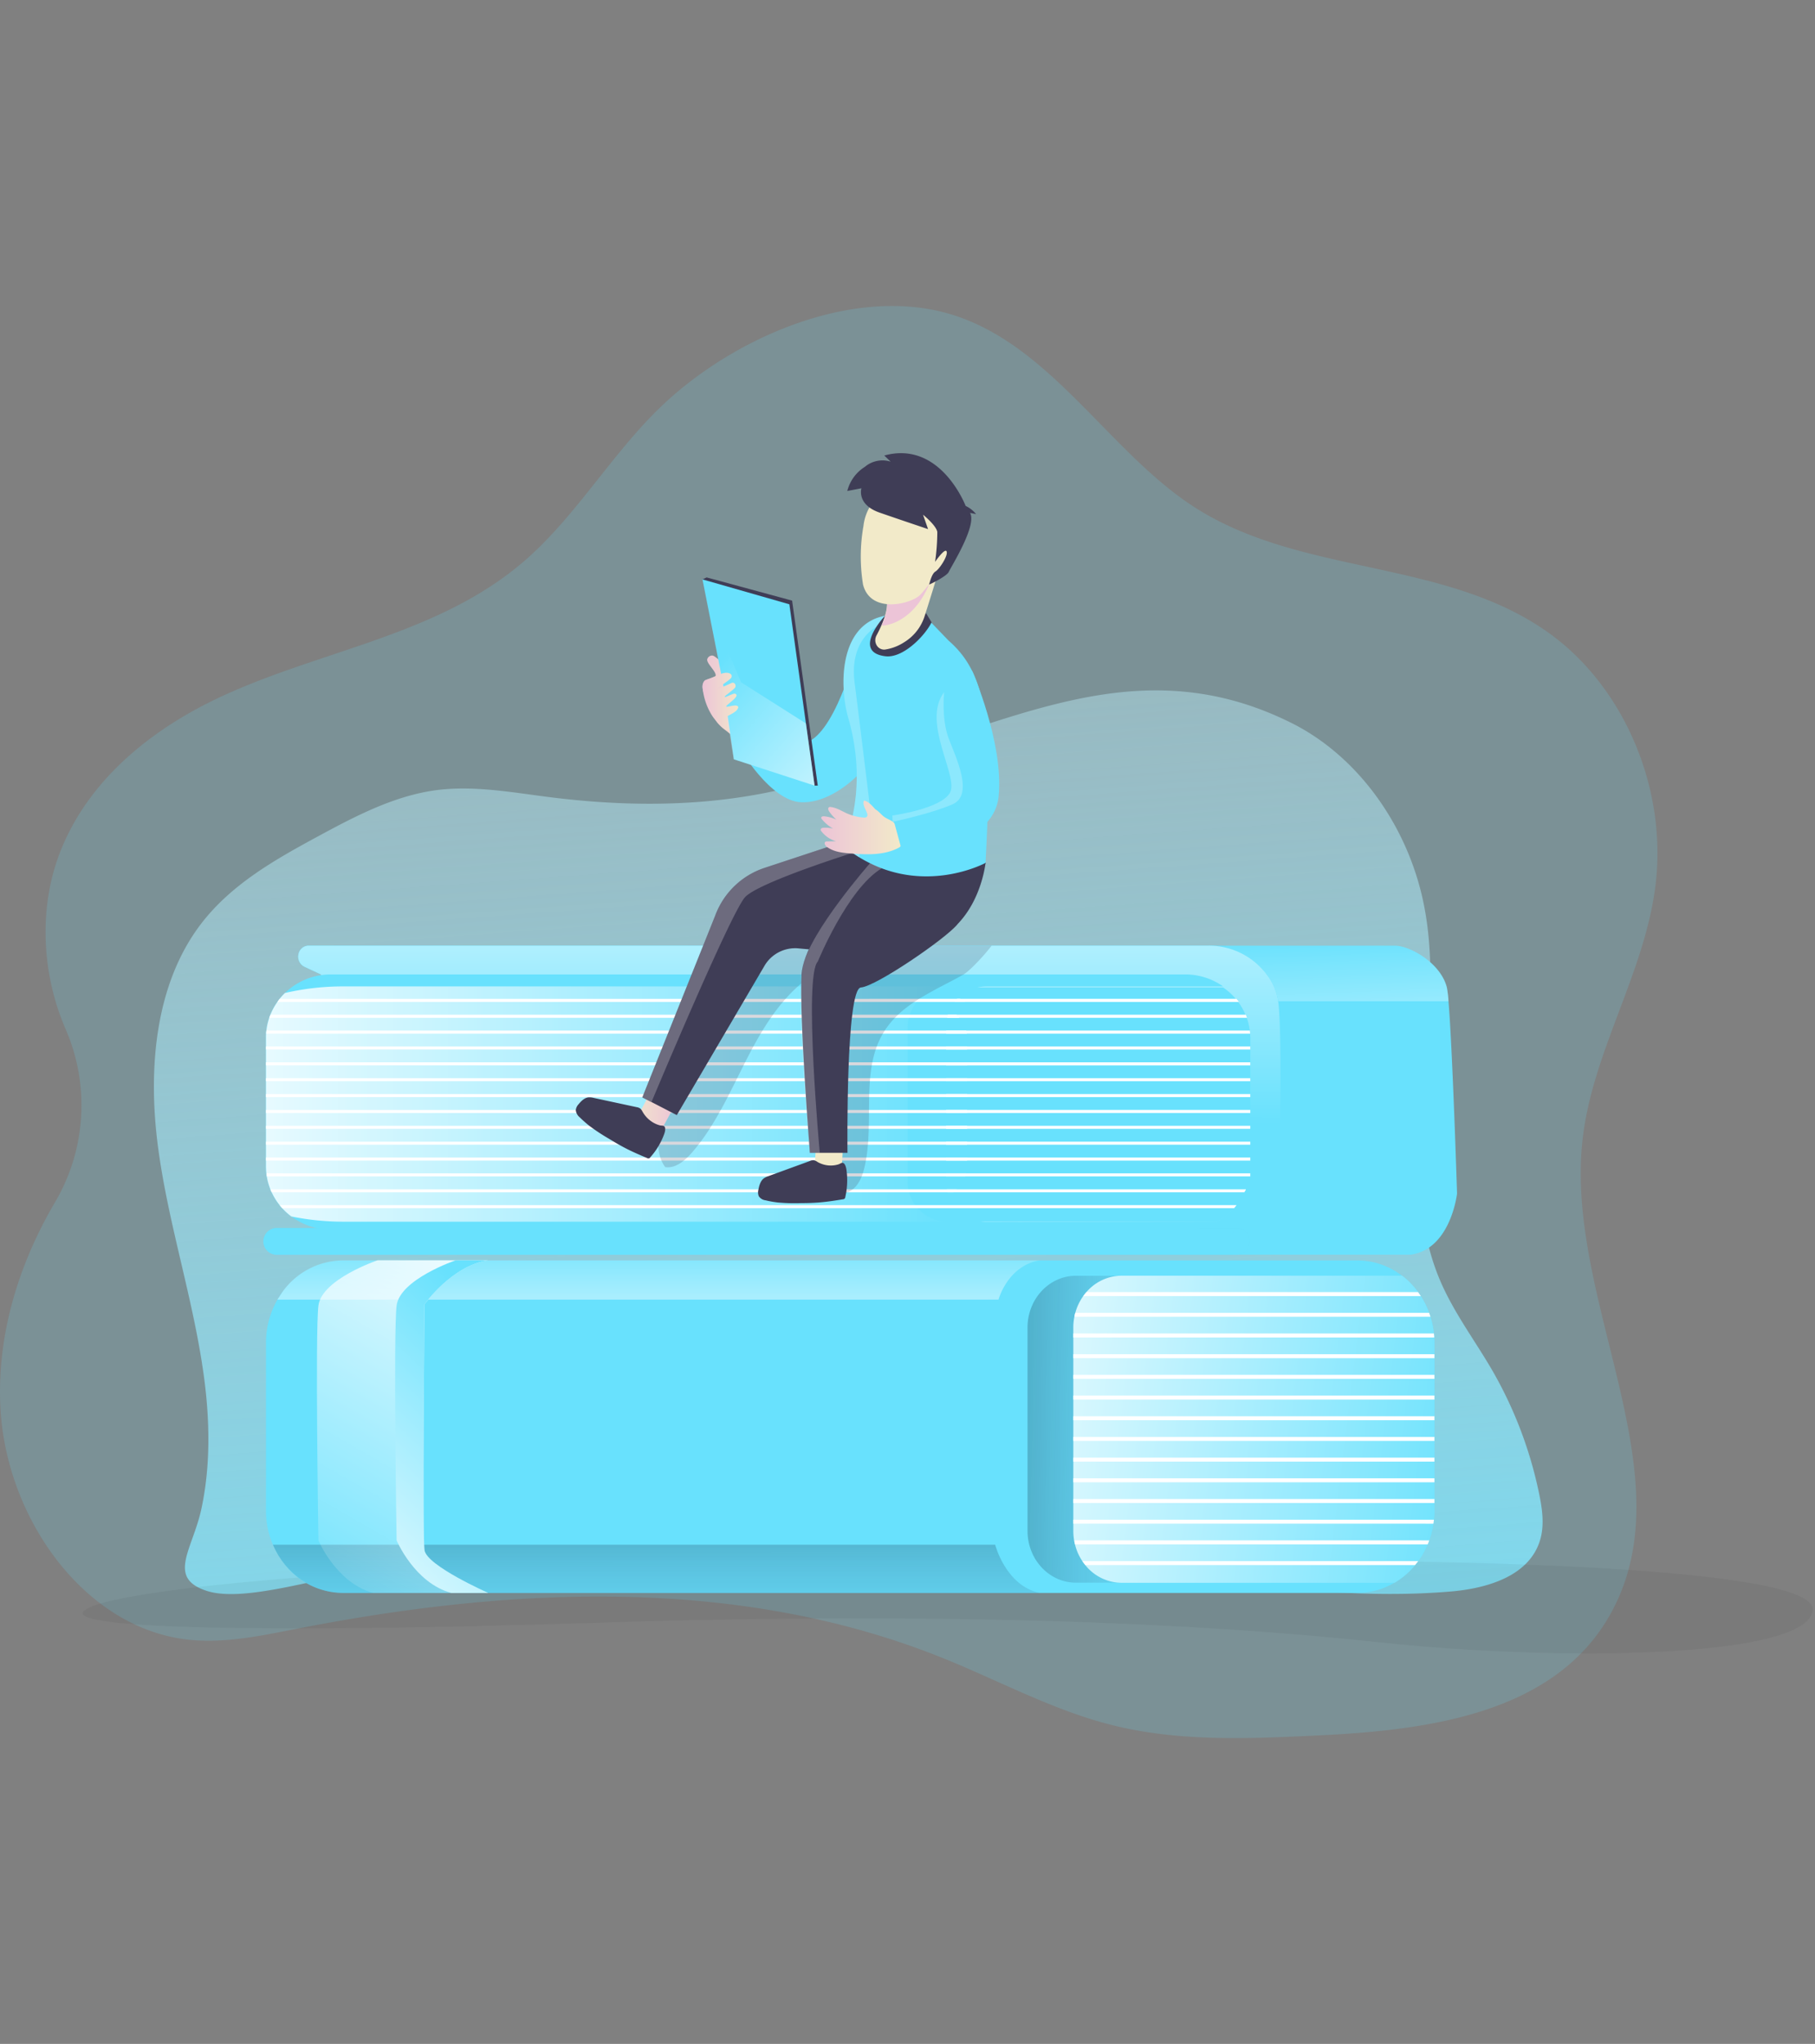 <svg xmlns="http://www.w3.org/2000/svg" xmlns:xlink="http://www.w3.org/1999/xlink" width="651" height="733" viewBox="0 0 651 733">
  <rect x="0" y="0" width="651" height="733" fill="#808080" stroke="none"/>
  <defs>
    <clipPath id="clip-path">
      <rect id="Rectangle_6" data-name="Rectangle 6" width="651" height="733" transform="translate(205 1285.299)" fill="#fff" stroke="#707070" stroke-width="1"/>
    </clipPath>
    <linearGradient id="linear-gradient" x1="0.568" y1="1.455" x2="0.306" y2="-0.926" gradientUnits="objectBoundingBox">
      <stop offset="0.02" stop-color="#68e1fd"/>
      <stop offset="1" stop-color="#fff" stop-opacity="0"/>
    </linearGradient>
    <linearGradient id="linear-gradient-2" x1="0.418" y1="-0.169" x2="1.042" y2="3.913" gradientUnits="objectBoundingBox">
      <stop offset="0" stop-color="#fff" stop-opacity="0"/>
      <stop offset="0.99" stop-color="#fff"/>
    </linearGradient>
    <linearGradient id="linear-gradient-3" x1="0.499" y1="0.575" x2="0.503" y2="-0.668" xlink:href="#linear-gradient-2"/>
    <linearGradient id="linear-gradient-4" x1="0.67" y1="-15.577" x2="0.481" y2="2.316" gradientUnits="objectBoundingBox">
      <stop offset="0.17" stop-color="#00272e"/>
      <stop offset="1" stop-color="#69b9eb" stop-opacity="0"/>
    </linearGradient>
    <linearGradient id="linear-gradient-5" x1="0.492" y1="-3.23" x2="0.505" y2="2.811" xlink:href="#linear-gradient-4"/>
    <linearGradient id="linear-gradient-6" x1="0.505" y1="-0.796" x2="0.489" y2="3.256" xlink:href="#linear-gradient-2"/>
    <linearGradient id="linear-gradient-7" x1="-0.47" y1="0.485" x2="0.46" y2="0.499" gradientUnits="objectBoundingBox">
      <stop offset="0.18" stop-color="#00272e"/>
      <stop offset="1" stop-color="#69b9eb" stop-opacity="0"/>
    </linearGradient>
    <linearGradient id="linear-gradient-8" x1="1.142" y1="0.564" x2="-0.413" y2="0.403" gradientUnits="objectBoundingBox">
      <stop offset="0" stop-color="#68e1fd"/>
      <stop offset="1" stop-color="#fff"/>
    </linearGradient>
    <linearGradient id="linear-gradient-9" x1="1.013" y1="0.556" x2="-0.016" y2="0.439" xlink:href="#linear-gradient-8"/>
    <linearGradient id="linear-gradient-10" x1="0.973" y1="0.5" x2="-0.199" y2="0.5" xlink:href="#linear-gradient-2"/>
    <linearGradient id="linear-gradient-11" y1="0.5" x2="1" y2="0.5" gradientUnits="objectBoundingBox">
      <stop offset="0" stop-color="#68e1fd"/>
      <stop offset="1" stop-color="#69b9eb"/>
    </linearGradient>
    <linearGradient id="linear-gradient-13" x1="0" y1="0.504" x2="1" y2="0.504" xlink:href="#linear-gradient-11"/>
    <linearGradient id="linear-gradient-14" x1="0.313" y1="1.209" x2="0.763" y2="-0.301" xlink:href="#linear-gradient-2"/>
    <linearGradient id="linear-gradient-15" x1="0.653" y1="0.029" x2="0.281" y2="1.407" gradientUnits="objectBoundingBox">
      <stop offset="0.02" stop-color="#68e1fd"/>
      <stop offset="1" stop-color="#fff"/>
    </linearGradient>
    <linearGradient id="linear-gradient-16" x1="1.11" y1="0.56" x2="-0.361" y2="0.414" gradientUnits="objectBoundingBox">
      <stop offset="0" stop-color="#ecc4d7"/>
      <stop offset="0.42" stop-color="#efd4d1"/>
      <stop offset="1" stop-color="#f2eac9"/>
    </linearGradient>
    <linearGradient id="linear-gradient-17" x1="49.943" y1="-108.962" x2="48.14" y2="-109.164" xlink:href="#linear-gradient-16"/>
    <linearGradient id="linear-gradient-18" x1="-5.247" y1="22.794" x2="-4.522" y2="22.794" xlink:href="#linear-gradient-16"/>
    <linearGradient id="linear-gradient-19" x1="-6.15" y1="36.561" x2="-7.761" y2="39.789" xlink:href="#linear-gradient-16"/>
    <linearGradient id="linear-gradient-20" x1="-3.553" y1="13.535" x2="-2.59" y2="13.535" xlink:href="#linear-gradient-16"/>
    <linearGradient id="linear-gradient-21" x1="-0.001" y1="0.501" x2="0.998" y2="0.501" xlink:href="#linear-gradient-16"/>
    <linearGradient id="linear-gradient-22" x1="0.001" y1="0.5" x2="1" y2="0.5" gradientUnits="objectBoundingBox">
      <stop offset="0" stop-color="#183866"/>
      <stop offset="1" stop-color="#1a7fc1"/>
    </linearGradient>
    <linearGradient id="linear-gradient-23" x1="0" y1="0.501" x2="1" y2="0.501" xlink:href="#linear-gradient-16"/>
    <linearGradient id="linear-gradient-24" x1="0.246" y1="0.249" x2="1.248" y2="1.76" xlink:href="#linear-gradient-2"/>
    <linearGradient id="linear-gradient-25" x1="-0.003" y1="0.5" x2="1" y2="0.5" xlink:href="#linear-gradient-16"/>
  </defs>
  <g id="Mask_Group_2" data-name="Mask Group 2" transform="translate(-205 -1285.299)" clip-path="url(#clip-path)">
    <g id="book-lovers" transform="translate(205 1395.039)">
      <path id="Path_5" data-name="Path 5" d="M235.657,37.468c-17.086,16.921-29.75,38.671-47.9,54.233-30.7,26.365-72.364,31.607-108.465,48.39-23.88,11.1-46.522,28.694-57.087,54.139-8.563,20.564-7.453,44.935,1.415,65.31a68.406,68.406,0,0,1-3.683,61.521c-13.146,22.257-21.074,47.685-19.8,73.8,1.978,40.166,30.513,79.79,67.99,83.486,12.865,1.272,25.794-1.521,38.53-4.013C183.579,459.3,265,455.412,338.164,484.879c20.053,8.078,39.358,18.6,60.207,23.916,24.354,6.2,49.746,5.027,74.776,3.815,39.06-1.891,84.634-7.734,104.582-43.689,27.651-49.842-16.394-112.068-10.131-169.609,3.465-31.8,22.224-59.759,26.18-91.46,4.294-34.46-10.991-70.888-37.927-90.378-37.4-27.061-89.128-20.5-127.746-45.545C397.551,52.1,376.549,13.364,340.528,2.819,305.2-7.51,261.37,11.989,235.657,37.468Z" transform="translate(-0.002 0.002)" fill="#68e1fd" opacity="0.18"/>
      <path id="Path_6" data-name="Path 6" d="M63.05,349.158c-3.779-27.731-12.792-54.431-16.443-82.188s-1.11-58.281,15.526-79.962c10.855-14.119,26.453-22.927,41.706-31.186,13.564-7.347,27.53-14.669,42.614-16.663,13.3-1.719,26.718.73,40.017,2.432,25.022,3.2,50.5,3.618,75.339-.937,32.427-5.955,63.085-19.713,94.773-29.072,31.044-9.161,61.775-13.827,96.485,3.437,23.993,11.945,41.7,36.883,47.439,64.451,9.279,44.54-11.675,93.9,5.942,135.459,4.969,11.7,12.688,21.793,18.991,32.741a148.378,148.378,0,0,1,16.547,43.741c1.1,5.319,1.914,10.931.507,16.164-3.618,13.406-19.12,17.866-32.162,18.966C466.97,430.2,423.648,421.558,380.4,416.53c-70.209-8.147-141.053-6.712-211.383-1.1q-25.826,2.063-51.6,4.812c-13.87,1.452-40.2,10.312-53.276,6.093-14.577-4.718-5.009-14.935-1.922-29.6,3.321-15.528,2.975-31.9.836-47.573Z" transform="translate(10.051 34.466)" fill="url(#linear-gradient)"/>
      <path id="Path_7" data-name="Path 7" d="M256.03,88.385s-6.649,28.891-16.587,36.952c-10.26,8.318-20.905-7.665-20.905-7.665l-5.918,11.447s10.959,18.906,22.007,19.344,20.744-10.132,20.744-10.132Z" transform="translate(52.712 29.503)" fill="#68e1fd"/>
      <path id="Path_8" data-name="Path 8" d="M201.905,73.687l1.5-.713,30.65,8.327,9.206,66.342h-1.15Z" transform="translate(50.056 24.359)" fill="#3f3d56"/>
      <path id="Path_9" data-name="Path 9" d="M101.081,343.379s-66.856,4.787-76.473,11.636,65.69,8.353,185.855,4.494,212.686,0,278.2,7.064,154.376,5.7,155.607-11.6-162.216-17.5-162.216-17.5Z" transform="translate(5.895 112.637)" fill="#000405" opacity="0.05"/>
      <path id="Path_10" data-name="Path 10" d="M436.47,260.9s-2.243,19.954-16.668,21.913H356.46L347.447,172h66.736c5.387,0,16.427,6.2,18.63,14.987a40.387,40.387,0,0,1,.587,4.924c1.447,17.041,3.071,69,3.071,69Z" transform="translate(86.14 57.409)" fill="#68e1fd"/>
      <path id="Path_11" data-name="Path 11" d="M433.161,191.957H372.053l-18.139-19.026-.836-.9h60.866c5.387,0,16.427,6.2,18.63,14.987A40.4,40.4,0,0,1,433.161,191.957Z" transform="translate(86.394 57.377)" fill="url(#linear-gradient-2)"/>
      <path id="Path_12" data-name="Path 12" d="M93.9,182.311l-5.966-2.776a4.006,4.006,0,0,1-2.136-4.412,3.75,3.75,0,0,1,3.608-3.133H412.336a25.9,25.9,0,0,1,20.849,10.484,20.661,20.661,0,0,1,4.02,9.453c1.455,10.372.563,55.548.161,72.512-.217,9.212-6.569,17.144-15.124,18.287l-.917.095H108.552Z" transform="translate(21.251 57.407)" fill="#68e1fd"/>
      <path id="Path_13" data-name="Path 13" d="M93.9,182.311l-5.966-2.776a4.006,4.006,0,0,1-2.136-4.412,3.75,3.75,0,0,1,3.608-3.133H412.336a25.9,25.9,0,0,1,20.849,10.484,20.661,20.661,0,0,1,4.02,9.453c1.455,10.372.563,55.548.161,72.512-.217,9.212-6.569,17.144-15.124,18.287l-.917.095H108.552Z" transform="translate(21.251 57.407)" fill="#68e1fd"/>
      <path id="Path_14" data-name="Path 14" d="M438.3,264.471c-.217,9.212-6.569,17.144-15.124,18.287l-.917.095H109.491L94.817,182.343l-5.966-2.776a4.006,4.006,0,0,1-2.136-4.412,3.75,3.75,0,0,1,3.608-3.133H413.251A25.9,25.9,0,0,1,434.1,182.507a20.661,20.661,0,0,1,4.02,9.453c1.479,10.372.587,55.548.185,72.512Z" transform="translate(20.336 57.374)" fill="url(#linear-gradient-3)"/>
      <path id="Path_15" data-name="Path 15" d="M81.11,257.55H425.884a4.818,4.818,0,0,0,0-9.616H81.11a4.818,4.818,0,0,0,0,9.616Z" transform="translate(17.849 82.711)" opacity="0.61" fill="url(#linear-gradient-4)"/>
      <path id="Path_16" data-name="Path 16" d="M80.2,257.518H424.969a4.818,4.818,0,0,0,0-9.616H80.2a4.818,4.818,0,0,0,0,9.616ZM495.717,289.09V349.2c0,16.335-12.384,29.579-27.667,29.579H104.3a26.755,26.755,0,0,1-19.578-8.651A30.593,30.593,0,0,1,76.633,349.2V289.09a30.894,30.894,0,0,1,4.1-15.468,27.374,27.374,0,0,1,1.946-2.956A26.987,26.987,0,0,1,104.3,259.538H468.05c15.286,0,27.676,13.249,27.667,29.587Z" transform="translate(18.764 82.743)" fill="#68e1fd"/>
      <path id="Path_17" data-name="Path 17" d="M354.3,350.386H104.533c-10.833,0-20.672-6.75-25.175-17.281H338.414S342.144,347.713,354.3,350.386Z" transform="translate(18.531 111.138)" opacity="0.61" fill="url(#linear-gradient-5)"/>
      <path id="Path_18" data-name="Path 18" d="M353.982,256.632c-11.482,2.028-14.69,14.085-14.69,14.085H80.647l1.946-2.956a26.987,26.987,0,0,1,21.621-11.129Z" transform="translate(18.851 85.614)" fill="url(#linear-gradient-6)"/>
      <path id="Path_19" data-name="Path 19" d="M442.176,284.835v60.111a29.922,29.922,0,0,1-14.3,25.9H313.626c-9.595,0-17.375-8.307-17.375-18.562V279.352c0-10.258,7.777-18.575,17.375-18.57h117a30.237,30.237,0,0,1,11.554,24.053Z" transform="translate(72.305 86.999)" opacity="0.61" fill="url(#linear-gradient-7)"/>
      <path id="Path_20" data-name="Path 20" d="M438.913,284.841v60.111a32.376,32.376,0,0,1-.169,3.317c-.048.481-.113.954-.185,1.426a29.905,29.905,0,0,1-1.528,6.015c-.169.49-.354.962-.563,1.435a29.843,29.843,0,0,1-3.377,6.015c-.354.481-.724.962-1.118,1.427a28.02,28.02,0,0,1-7.365,6.316H326.781a16.839,16.839,0,0,1-13.05-6.316q-.564-.684-1.061-1.426a18.737,18.737,0,0,1-2.661-6.015c-.121-.464-.217-.945-.3-1.435a18.885,18.885,0,0,1-.3-3.394V279.358a19.141,19.141,0,0,1,.386-3.867,12.18,12.18,0,0,1,.33-1.427,18.634,18.634,0,0,1,2.862-6.015,15.646,15.646,0,0,1,1.134-1.427,16.778,16.778,0,0,1,12.656-5.861H427.359a28.428,28.428,0,0,1,5.7,5.861c.338.464.667.937.981,1.426a29.457,29.457,0,0,1,2.975,6.015c.177.473.346.954.482,1.427a29.53,29.53,0,0,1,1.238,6.015c.056.473.1.954.121,1.435C438.9,283.544,438.913,284.205,438.913,284.841Z" transform="translate(75.568 86.993)" fill="url(#linear-gradient-8)"/>
      <path id="Path_21" data-name="Path 21" d="M433.127,266.57H312.078a15.636,15.636,0,0,1,1.134-1.427H432.138C432.484,265.608,432.813,266.08,433.127,266.57Zm3.457,7.416h-127.7a12.162,12.162,0,0,1,.33-1.427H436.1C436.279,273.032,436.448,273.513,436.584,273.986Zm1.359,7.425H308.492v-1.435H437.823c.056.473.1.954.121,1.435ZM308.5,287.4H438.008v1.427H308.5Zm0,7.416H438.008v1.427H308.5Zm0,7.425H438.008v1.427H308.5Zm0,7.425H438.008v1.418H308.5Zm0,7.416H438.008V318.5H308.5Zm0,7.425H438.008v1.418H308.5Zm0,7.416H438.008v1.418H308.5Zm0,7.425H438.008v1.427H308.5Zm129.33,7.416c-.048.481-.113.954-.185,1.427H308.5v-1.427Zm-1.672,7.416c-.169.49-.354.962-.563,1.435H309.119c-.121-.464-.217-.945-.3-1.435Zm-3.98,7.425c-.354.481-.724.962-1.118,1.426H312.818q-.564-.684-1.061-1.426Z" transform="translate(76.482 88.498)" fill="#fff"/>
      <path id="Path_22" data-name="Path 22" d="M335.035,268.4h82.414a23.7,23.7,0,0,1-11.257,2.819H99.756a23.528,23.528,0,0,1-14.2-4.692,22.154,22.154,0,0,1-3.272-2.965c-.322-.352-.635-.722-.933-1.091a22.632,22.632,0,0,1-2.846-4.6c-.169-.361-.33-.73-.474-1.091a21.31,21.31,0,0,1-1.286-4.6c-.056-.361-.113-.722-.153-1.1a22.025,22.025,0,0,1-.145-2.535V202.432c0-.5,0-.988.048-1.469s.056-.73.1-1.091a21.71,21.71,0,0,1,1.037-4.6c.129-.37.265-.73.41-1.1a21.969,21.969,0,0,1,2.509-4.589c.265-.37.539-.739.8-1.1a22.768,22.768,0,0,1,1.906-2.1,23.554,23.554,0,0,1,16.5-6.66H406.193a23.658,23.658,0,0,1,13.564,4.3H335.035a14.739,14.739,0,0,0-3.827.5,14.59,14.59,0,0,0-6.834,3.987,10.911,10.911,0,0,0-.957,1.1A13.9,13.9,0,0,0,321,194.2a10.444,10.444,0,0,0-.281,1.1,13.318,13.318,0,0,0-.322,2.965v55.918a14.015,14.015,0,0,0,.249,2.578,9.719,9.719,0,0,0,.257,1.091,13.781,13.781,0,0,0,2.235,4.6,12.565,12.565,0,0,0,.892,1.091,14.381,14.381,0,0,0,4.881,3.54A14.758,14.758,0,0,0,335.035,268.4Z" transform="translate(18.951 59.989)" fill="#68e1fd"/>
      <path id="Path_23" data-name="Path 23" d="M381.942,201.625v46.654a4.354,4.354,0,0,1-.048.791c-.048.258-.04.524-.064.782s-.064.481-.088.713-.056.37-.089.55a1.823,1.823,0,0,1-.048.275c-.04.249-.088.507-.145.756s-.072.327-.121.49-.072.318-.121.481-.088.344-.137.516l-.169.524a1.338,1.338,0,0,1-.129.421c-.048.137-.129.37-.2.55l-.217.559a1.961,1.961,0,0,1-.129.3,3.833,3.833,0,0,1-.177.421c-.048.12-.113.241-.169.361s-.169.37-.265.541-.273.559-.426.859l-.249.43c-.225.4-.458.773-.708,1.143-.129.2-.257.378-.386.559-.257.37-.531.722-.8,1.074s-.611.739-.941,1.091a22.971,22.971,0,0,1-2.1,2.019.165.165,0,0,1-.056.052c-.241.206-.482.4-.732.593l-.8.593-.8.55c-.257.172-.515.327-.8.49l-.925.524H287.483a14.885,14.885,0,0,1-6.119-1.3,14.464,14.464,0,0,1-4.881-3.523,12.541,12.541,0,0,1-.892-1.091,13.58,13.58,0,0,1-2.235-4.572,9.589,9.589,0,0,1-.257-1.083,13.9,13.9,0,0,1-.249-2.578v-55.7a13.223,13.223,0,0,1,.322-2.948,10.306,10.306,0,0,1,.281-1.091,13.781,13.781,0,0,1,2.412-4.563,10.921,10.921,0,0,1,.957-1.1,14.7,14.7,0,0,1,6.834-3.97,15.1,15.1,0,0,1,3.827-.49h84.722c.37.258.74.524,1.093.808l.41.327a19.938,19.938,0,0,1,1.608,1.427l.442.447.322.344.434.481.434.516.088.112.064.086c.257.327.515.67.756,1.014.129.172.249.352.37.524a.238.238,0,0,0,.048.069q.322.5.627,1.005l.346.6c.209.378.41.773.6,1.16.088.206.185.4.273.593s.177.412.249.61.153.361.217.55.137.361.193.541.121.361.177.541a18.112,18.112,0,0,1,.587,2.277,2.2,2.2,0,0,1,.056.3,3.19,3.19,0,0,0,.1.541c.032.18.088.61.129.911s.08.722.1,1.091v.584c0,.2.024.584.024.885Z" transform="translate(66.503 61.131)" fill="url(#linear-gradient-9)"/>
      <path id="Path_24" data-name="Path 24" d="M328.916,266.015q-2.726.7-5.628,1.306H104.805a93.928,93.928,0,0,1-19.249-1.873,22.152,22.152,0,0,1-3.272-2.965c-.322-.352-.635-.722-.933-1.091a22.634,22.634,0,0,1-2.846-4.6c-.169-.361-.33-.73-.474-1.091a21.309,21.309,0,0,1-1.286-4.6c-.056-.361-.113-.722-.153-1.1a22.027,22.027,0,0,1-.145-2.535V201.358c0-.5,0-.988.048-1.469s.056-.73.1-1.091a21.709,21.709,0,0,1,1.037-4.6c.129-.37.265-.73.41-1.1a21.969,21.969,0,0,1,2.509-4.589c.265-.37.539-.739.8-1.1a22.764,22.764,0,0,1,1.906-2.1,92.288,92.288,0,0,1,21.548-2.363h224.6l1.8.5a14.59,14.59,0,0,0-6.834,3.987,10.916,10.916,0,0,0-.957,1.1A13.9,13.9,0,0,0,321,193.125a10.442,10.442,0,0,0-.281,1.1,13.318,13.318,0,0,0-.322,2.965v55.918a14.015,14.015,0,0,0,.249,2.578,9.723,9.723,0,0,0,.257,1.091,13.779,13.779,0,0,0,2.235,4.6,12.533,12.533,0,0,0,.892,1.091,14.384,14.384,0,0,0,4.881,3.549Z" transform="translate(18.951 61.064)" fill="#68e1fd"/>
      <path id="Path_25" data-name="Path 25" d="M329.831,266.047q-2.726.7-5.628,1.306H105.72a93.922,93.922,0,0,1-19.249-1.873,22.148,22.148,0,0,1-3.272-2.965c-.322-.352-.635-.722-.933-1.091a22.635,22.635,0,0,1-2.846-4.6c-.169-.361-.33-.731-.474-1.091a21.309,21.309,0,0,1-1.286-4.6c-.056-.361-.113-.722-.153-1.1a22.023,22.023,0,0,1-.145-2.535V201.39c0-.5,0-.988.048-1.469s.056-.73.1-1.091a21.711,21.711,0,0,1,1.037-4.6c.129-.37.265-.73.41-1.1a21.969,21.969,0,0,1,2.509-4.589c.265-.369.539-.739.8-1.1a22.766,22.766,0,0,1,1.906-2.1,92.286,92.286,0,0,1,21.548-2.363h224.6l1.8.5a14.591,14.591,0,0,0-6.834,3.987,10.915,10.915,0,0,0-.957,1.1,13.9,13.9,0,0,0-2.412,4.589,10.475,10.475,0,0,0-.281,1.1,13.318,13.318,0,0,0-.322,2.965V253.14a14.016,14.016,0,0,0,.249,2.578,9.749,9.749,0,0,0,.257,1.091,13.78,13.78,0,0,0,2.235,4.6,12.54,12.54,0,0,0,.892,1.091,14.384,14.384,0,0,0,4.881,3.549Z" transform="translate(18.036 61.032)" fill="url(#linear-gradient-10)"/>
      <path id="Path_26" data-name="Path 26" d="M356,248.8a20.539,20.539,0,0,1-2.1,2.234A23.211,23.211,0,0,0,356,248.8Z" transform="translate(86.598 83.001)" fill="url(#linear-gradient-11)"/>
      <path id="Path_27" data-name="Path 27" d="M357.5,188.743c-.121-.2-.241-.4-.37-.584-.241-.378-.5-.756-.756-1.117.4.55.78,1.117,1.126,1.7Z" transform="translate(87.21 62.387)" fill="url(#linear-gradient-11)"/>
      <path id="Path_28" data-name="Path 28" d="M359.353,192.713c.064.2.121.4.177.593-.1-.4-.233-.8-.37-1.195.072.2.137.4.193.6Z" transform="translate(87.902 64.08)" fill="url(#linear-gradient-13)"/>
      <path id="Path_29" data-name="Path 29" d="M383.771,201.593v47.17a6.764,6.764,0,0,1-.08,1,21.132,21.132,0,0,1-.852,4.159c-.1.335-.2.662-.322.98a22.855,22.855,0,0,1-10.75,12.323H275.475A14.425,14.425,0,0,1,261,254.916a6.744,6.744,0,0,1-.1-1,7.68,7.68,0,0,1-.04-.859V197.408A14.4,14.4,0,0,1,275.5,183.246h98.536A22.292,22.292,0,0,1,383.771,201.593Z" transform="translate(64.674 61.164)" fill="#68e1fd"/>
      <path id="Path_30" data-name="Path 30" d="M376.918,187.394H274.95a10.927,10.927,0,0,1,.957-1.1H376.074A11.038,11.038,0,0,1,376.918,187.394Zm2.919,5.689H272.256a9.973,9.973,0,0,1,.281-1.1h106.9C379.58,192.344,379.716,192.713,379.837,193.083Zm1.15,5.689H271.934v-1.1H380.9C380.9,198.032,380.963,198.4,380.987,198.771ZM271.934,203.36h109.1v1.1h-109.1Zm0,5.689h109.1v1.1h-109.1Zm0,5.689h109.1v1.1h-109.1Zm0,5.7h109.1v1.091h-109.1Zm0,5.689h109.1v1.091h-109.1Zm0,5.689h109.1V232.9h-109.1Zm0,5.689h109.1v1.091h-109.1Zm0,5.689h109.1v1.1h-109.1Zm109.109,5.672a10.911,10.911,0,0,0,0,1.1H271.934v-1.1Zm-1.6,5.706c0,.37-.442.73-.474,1.1H272.441a9.476,9.476,0,0,1-.257-1.1Z" transform="translate(67.418 62.181)" fill="#fff"/>
      <path id="Path_31" data-name="Path 31" d="M327.334,187.394H80.549c.265-.37.539-.739.8-1.1H325.372C326.047,186.655,326.7,186.99,327.334,187.394Zm-2.219,5.689H77.63c.129-.37.265-.73.41-1.1h246.1a13.243,13.243,0,0,1,.973,1.1Zm2.734,5.689H76.5a9.812,9.812,0,0,1,.1-1.091H327.607A10.125,10.125,0,0,1,327.848,198.771ZM76.44,203.36H327.961v1.091H76.44Zm0,5.689H327.961v1.091H76.44Zm0,5.689H327.961v1.1H76.44Zm0,5.7H327.961v1.091H76.44Zm0,5.7H327.961v1.083H76.44Zm0,5.68H327.961V232.9H76.44Zm0,5.689H327.961v1.091H76.44Zm0,5.689H327.961v1.1H76.44Zm251.183,5.672a11.03,11.03,0,0,1-.378,1.1H76.746c-.056-.361-.113-.722-.153-1.1Zm-3.449,5.715a14.668,14.668,0,0,1-1.134,1.091H78.506c-.169-.361-.33-.73-.474-1.091Z" transform="translate(18.949 62.181)" fill="#fff"/>
      <path id="Path_32" data-name="Path 32" d="M308.779,172c-3.626,4.658-8.314,9.341-10.171,10.381-10.565,5.947-22.8,10.544-29,21.415-7.847,13.75-2.774,31.736-6.376,47.393-.659,2.853-1.68,5.766-3.747,7.734s-5.387,2.638-7.582.859c-1.93-1.555-2.412-4.374-2.774-6.926a289.5,289.5,0,0,1-.354-72.658c-12.061,5.758-20.222,17.909-26.662,30.2s-11.844,25.462-20.817,35.783c-2.549,2.922-5.9,5.783-9.6,5.216-4.446-6.015-2.115-14.807.41-22.008,5.057-14.463,10.131-28.96,16.644-42.753,2.107-4.469,4.446-8.954,7.984-12.237a20.673,20.673,0,0,1,3.12-2.38Z" transform="translate(46.903 57.409)" fill="#3f3d56" opacity="0.2"/>
      <path id="Path_33" data-name="Path 33" d="M423.615,241.755c-.273.387-.579.688-.884,1.091H81.309c-.322-.352-.635-.722-.933-1.091Z" transform="translate(19.925 80.692)" fill="#fff"/>
      <path id="Path_34" data-name="Path 34" d="M153.434,375.916H112.179c-13.227-3.558-19.635-18.845-19.635-18.845s-1.2-74.763,0-84.216,21.235-16.242,21.235-16.242h39.655c-13.227,2.028-22.835,15.812-22.835,15.812s-.8,82.626,0,88.186S153.434,375.916,153.434,375.916Z" transform="translate(21.668 85.608)" fill="url(#linear-gradient-14)"/>
      <path id="Path_35" data-name="Path 35" d="M147.863,375.916H134.637c-13.21-3.558-19.619-18.845-19.619-18.845s-1.206-74.763,0-84.216,21.227-16.242,21.227-16.242h11.618c-13.227,2.028-22.835,15.812-22.835,15.812s-.8,82.626,0,88.186S147.863,375.916,147.863,375.916Z" transform="translate(27.239 85.608)" fill="url(#linear-gradient-15)"/>
      <path id="Path_36" data-name="Path 36" d="M187.122,212.491l-3.843,7.133,8.925,4.151,3.691-6.789-8.772-4.494Z" transform="translate(45.438 70.925)" fill="url(#linear-gradient-16)"/>
      <path id="Path_37" data-name="Path 37" d="M234.526,226.853l-.418,7.949,9.729-.6.41-7.347Z" transform="translate(58.04 75.718)" fill="url(#linear-gradient-17)"/>
      <path id="Path_38" data-name="Path 38" d="M189.442,241.65a3.736,3.736,0,0,0-.8-1.143,2.92,2.92,0,0,0-1.319-.516l-15.446-3.317a6.037,6.037,0,0,0-1.7-.2c-1.479.1-2.694,1.263-3.666,2.458a3.64,3.64,0,0,0-1.013,2.131,3.786,3.786,0,0,0,1.415,2.578,40.339,40.339,0,0,0,3.417,3.025,70.4,70.4,0,0,0,7.132,4.7c1.656,1,3.313,1.994,5.009,2.9,2.79,1.5,5.685,2.75,8.6,3.97a.806.806,0,0,0,.65.114.858.858,0,0,0,.532-.415,25.413,25.413,0,0,0,4.889-8.129c.281-.748.8-2.389,0-3.008-.281-.215-1.077-.18-1.431-.266a9.738,9.738,0,0,1-1.544-.541,10.318,10.318,0,0,1-4.712-4.348Zm62.667,17.943a3.484,3.484,0,0,0-1.23-.559,2.9,2.9,0,0,0-1.383.258l-14.907,5.44a6.309,6.309,0,0,0-1.568.739c-1.23.859-1.737,2.578-2.018,4.1a3.75,3.75,0,0,0,.137,2.38,3.4,3.4,0,0,0,2.412,1.452,35.91,35.91,0,0,0,4.374.773,64.752,64.752,0,0,0,8.37.232c1.906,0,3.8-.052,5.7-.18,3.12-.206,6.215-.679,9.295-1.186a.876.876,0,0,0,.884-.859,27.1,27.1,0,0,0,.41-9.659c-.113-.8-.458-2.484-1.431-2.578-.346-.043-1.013.421-1.359.533a8.549,8.549,0,0,1-1.608.361,9.452,9.452,0,0,1-6.079-1.246ZM312.46,152.4s-2.525,25.256-24.306,29.708c-14.746,3.016-32.781,1.942-42.88.937a12.749,12.749,0,0,0-12.189,6.419l-31.358,53.383-9.086-4.692h-.072l-3.216-1.65,26.115-65.121A28.38,28.38,0,0,1,232.852,154.3l30-9.925,7.011-2.32s28.077-3.025,42.6,10.346Z" transform="translate(41.027 47.317)" fill="#3f3d56"/>
      <path id="Path_39" data-name="Path 39" d="M258.132,143.692l1.97,4.46s-34.574,10.828-38.819,16.1c-5.668,7.047-33.376,73.259-33.376,73.259h-.072l-3.216-1.65,26.115-65.121a28.38,28.38,0,0,1,17.383-17.084Z" transform="translate(45.77 47.962)" fill="#fff" opacity="0.24"/>
      <path id="Path_40" data-name="Path 40" d="M259.089,146.45s-27.772,28.917-28.672,44.385,2.983,63.97,2.983,63.97h13.476s-.667-58.882,4.824-59.295S282.085,178,286.081,173.09s10.372-22.274,10.372-22.274Z" transform="translate(57.091 48.882)" fill="#3f3d56"/>
      <path id="Path_41" data-name="Path 41" d="M293.429,172.188s-22.264,12.143-45.38-2.062a51.781,51.781,0,0,1-5.8-4.133s9.745-18.6,1.986-45.631c-3.321-11.558-3.393-33.626,13.05-36.771h.08c16.354-3.1,15.43,1.212,15.43,1.212l7.4,7.683C294.418,104.849,295.978,123.729,293.429,172.188Z" transform="translate(60.059 27.527)" fill="#68e1fd"/>
      <path id="Path_42" data-name="Path 42" d="M257.367,83.3a9.952,9.952,0,0,1-3.079,3.979s-9.777,4.632-7.823,19.954S252,152.017,252,152.017l-3.948,17.831a51.779,51.779,0,0,1-5.8-4.133s9.745-18.6,1.986-45.631c-3.321-11.558-3.393-33.626,13.05-36.771Z" transform="translate(60.059 27.804)" fill="#fff" opacity="0.24"/>
      <path id="Path_43" data-name="Path 43" d="M270.14,82.561a10.029,10.029,0,0,1-7.179,3.891,9.845,9.845,0,0,1-7.591-2.86s-12.061,12.89.129,14.446c6.432.859,14.352-7.459,16.644-12.16Z" transform="translate(61.992 27.559)" fill="#3f3d56"/>
      <path id="Path_44" data-name="Path 44" d="M274.294,73.541c-.048.172-2.316,7.588-4.02,12.89a16.973,16.973,0,0,1-7.51,9.7,17.186,17.186,0,0,1-6.834,2.578,3.091,3.091,0,0,1-2.951-1.555,3.567,3.567,0,0,1-.048-3.516c.563-1.057,1.174-2.277,1.737-3.575,1.174-2.7,2.155-5.7,1.994-8.069v-.258c-.145-1.237.611-2.329,1.881-3.283a24.511,24.511,0,0,1,7.373-3.171,72.146,72.146,0,0,1,8.378-1.744Z" transform="translate(61.456 24.505)" fill="url(#linear-gradient-18)"/>
      <path id="Path_45" data-name="Path 45" d="M255.974,89.655a6.224,6.224,0,0,1-1.68.129c1.174-2.7,2.155-5.7,1.994-8.069l1.865-3.541,1.391-2.63L265.526,75l6.046-.541c-3.988,10.08-10.686,14.257-15.6,15.193Z" transform="translate(61.903 24.813)" fill="url(#linear-gradient-19)"/>
      <path id="Path_46" data-name="Path 46" d="M268.688,48.209a15.384,15.384,0,0,0-12.716,2.835,17.558,17.558,0,0,0-6.686,11.9,62.639,62.639,0,0,0-.153,21.037c2.758,10.785,17.576,6.875,20.583,3.6S284.809,69.22,282.831,63.35C281.569,59.363,277.146,50.254,268.688,48.209Z" transform="translate(60.421 15.927)" fill="url(#linear-gradient-20)"/>
      <path id="Path_47" data-name="Path 47" d="M256.794,40.408l2.284,2.2a9.8,9.8,0,0,0-9.246,1.865,14.342,14.342,0,0,0-6.3,8.654l5.074-.971s-1.849,5.835,6.561,8.748S272.5,66.8,272.5,66.8l-1.8-5.156s4.72,3.8,5.114,6.17a76.268,76.268,0,0,1-.8,10.742s3.6-5.242,4.149-3.712-2.589,6.316-4.02,7.167-2.107,4.383-2.283,4.64,6.432-2.956,7.084-4.537,10.227-16.628,7.614-21.131l2.163.438a10.637,10.637,0,0,0-3.747-2.939s-8.981-23.606-29.171-18.072Z" transform="translate(60.375 13.209)" fill="#3f3d56"/>
      <path id="Path_48" data-name="Path 48" d="M256.42,136.157c-1.214-1.3-2.412-2.844-4.109-3.154-.595,1.512.619,3.068,1.134,4.606a1.341,1.341,0,0,1,0,1.1c-.241.412-.8.438-1.246.4a18.593,18.593,0,0,1-6.231-1.6c-1.833-.859-3.594-1.968-5.58-2.183a.932.932,0,0,0-.627.086c-.482.327-.2,1.117.145,1.6a18.173,18.173,0,0,0,2.5,2.844,13.2,13.2,0,0,0-4.422-1.212c-.426,0-1.005.094-1,.55a.88.88,0,0,0,.241.49,13.845,13.845,0,0,0,4.02,3.369,12.753,12.753,0,0,0-3.377-.3c-.49,0-1.142.275-1.069.791a.975.975,0,0,0,.225.447,10.182,10.182,0,0,0,5.258,3.6l-3.216.077a1.14,1.14,0,0,0-.587.129c-.579.4-.072,1.366.49,1.787,2.476,1.848,5.628,2.174,8.66,2.406,5.8.447,11.9.687,17.126-2.045.378-.206.8-.481.876-.928a1.681,1.681,0,0,0-.1-.687c-.635-2.26-.957-6.359-2.878-7.734-.933-.662-2.082-1.04-3.039-1.719S257.514,136.742,256.42,136.157Z" transform="translate(57.564 44.352)" fill="url(#linear-gradient-21)"/>
      <path id="Path_49" data-name="Path 49" d="M294.621,143.057C292.8,162.143,260.4,164.48,260.4,164.48l-3.337-12.263-.587-2.157s17.335-2.337,20.648-8.138-10.324-25.248-2.082-36.093,10.115-7.511,10.115-7.511,11.265,25.652,9.464,44.738Z" transform="translate(63.586 32.657)" fill="#68e1fd"/>
      <path id="Path_50" data-name="Path 50" d="M219.593,110.382a15.677,15.677,0,0,1-.137,1.787c-.273,2.673-1.053,7.562-3.128,9.341-2.919,2.5-3.321-1.143-3.256-2.578a16.377,16.377,0,0,1,.362-2.337c.675-3.111,4.253-5.242,5.628-5.947Z" transform="translate(51.681 36.801)" fill="url(#linear-gradient-22)"/>
      <path id="Path_51" data-name="Path 51" d="M221.995,117.632c-.273,2.673-1.053,7.562-3.128,9.341-.9-.7-2.058-1.624-3.256-2.578-1.608-1.289-3.321-2.647-4.535-3.592a15.685,15.685,0,0,1-2.927-2.733,16.332,16.332,0,0,1-1.865-3.437l-2.492-5.792c-.8-1.9-1.608-4.408-.177-5.878.362-.378,3.658-1.066,3.875-1.564.6-1.427-3.216-4.443-2.975-6.015a1.8,1.8,0,0,1,1.906-1.358c.8.043,3.088,2.286,3.8,2.741,1.415.859.225,2.08,1.608,2.973a18.459,18.459,0,0,1,4.824,3.833,20.449,20.449,0,0,1,3.1,6.875c.547,1.779,1.278,3.7,1.841,5.62.153.55.289,1.057.4,1.564Z" transform="translate(49.143 31.339)" fill="url(#linear-gradient-23)"/>
      <path id="Path_52" data-name="Path 52" d="M209.254,110.735l-5.363-27.181-1.986-10.046,31.165,8.929,9.045,65.027-28.962-9.436Z" transform="translate(50.056 24.537)" fill="#68e1fd"/>
      <path id="Path_53" data-name="Path 53" d="M215.444,108.5,203.11,79.217l9.745,56.906,28.962,9.436-3.1-22.3Z" transform="translate(50.354 26.443)" fill="url(#linear-gradient-24)"/>
      <path id="Path_54" data-name="Path 54" d="M211.938,114.109c.981-.524,2.991-1.478,3.5-2.518.121-.249.3-.576.145-.8-.7-1.031-3.578.284-4.4,0,.563-.988,5.58-3.987,3.216-4.666-.507-.146-3.65,1.555-4.157,1.4.394-.344,3.626-2.8,4.181-3.437a1.186,1.186,0,0,0,.08-1.4,1.015,1.015,0,0,0-1.262-.394,47.369,47.369,0,0,1-5.258,2.2c.346-.61,5.017-3.437,5.2-4.159a1.418,1.418,0,0,0,.048-.816,1.162,1.162,0,0,0-.683-.645c-1.3-.541-2.766,0-4.068.559l-3.088,1.306a3.73,3.73,0,0,0-2.412,2.011,3.84,3.84,0,0,0-.072,1.659,22.582,22.582,0,0,0,3.385,9.659c.917,1.427,3.811,4.872,5.476,5.208,1.479.3-1.206-4.391.169-5.165Z" transform="translate(49.148 32.885)" fill="url(#linear-gradient-25)"/>
      <path id="Path_55" data-name="Path 55" d="M236.268,200.426s10.629-26.03,22.915-33.437l-4.189-1.813s-21.572,24.517-24.121,37.132,2.565,66.745,2.565,66.745h3.538S231.13,205.737,236.268,200.426Zm48.323-56.382c-6.842,3.008-18.493,5.629-21,6.179l-.482.1-.1-2.26s17.335-2.337,20.648-8.138-10.324-25.248-2.082-36.093c0,0-1.045,9.59,1.664,16.68S292.278,140.659,284.591,144.045Z" transform="translate(57.061 34.659)" fill="#fff" opacity="0.24"/>
    </g>
  </g>
</svg>

